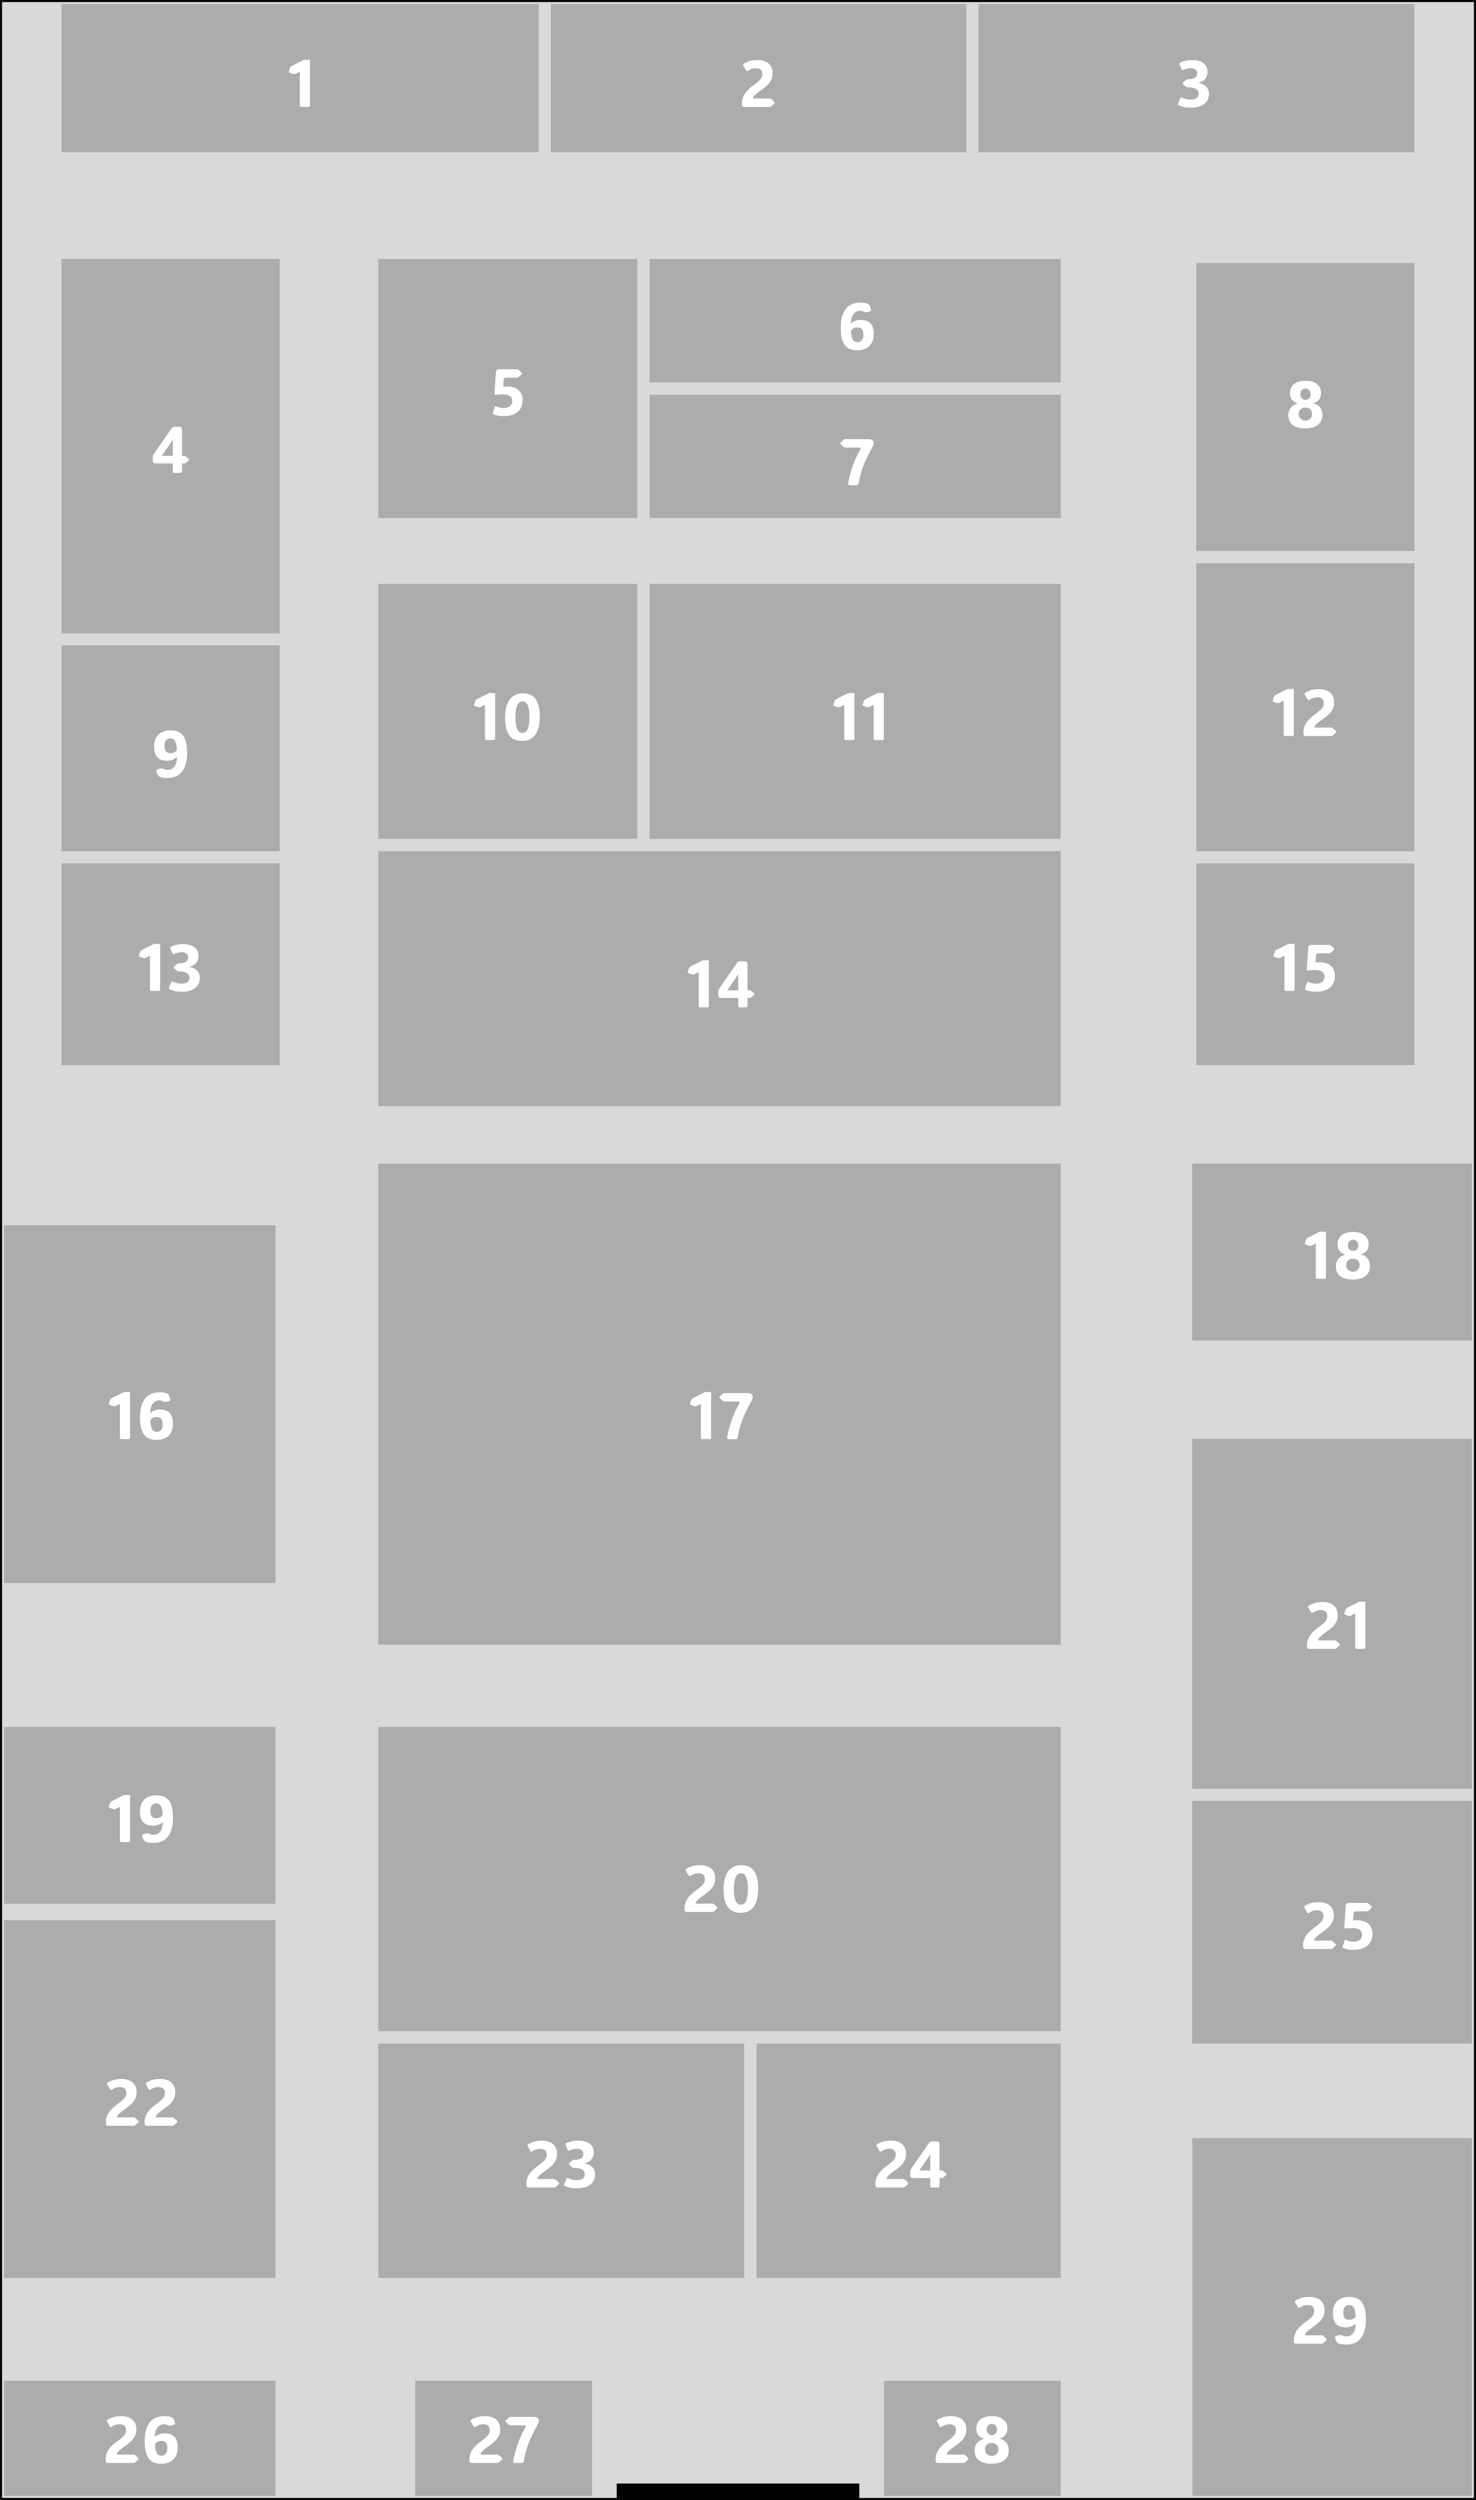 <svg width="359" height="608" viewBox="0 0 359 608" fill="none" xmlns="http://www.w3.org/2000/svg">
<rect width="359" height="608" fill="#1E1E1E"/>
<g id="background">
<rect width="359" height="608" fill="#D9D9D9"/>
<rect width="359" height="608" stroke="black"/>
</g>
<line id="entry" x1="150" y1="606" x2="209" y2="606" stroke="black" stroke-width="4"/>
<g id="1">
<g id="Rectangle 11">
<rect x="15" y="1" width="116" height="36" fill="#ACACAC"/>
<rect x="15" y="1" width="116" height="36" fill="#ACACAC"/>
</g>
<path id="1_2" d="M75.391 25.586C75.391 25.742 75.357 25.852 75.289 25.914C75.227 25.971 75.117 26 74.961 26H73.352C73.195 26 73.083 25.971 73.016 25.914C72.953 25.852 72.922 25.742 72.922 25.586V17.406L71.836 17.953C71.732 18.01 71.638 18.034 71.555 18.023C71.393 17.997 71.216 17.956 71.023 17.898C70.836 17.841 70.628 17.763 70.398 17.664C70.32 17.617 70.273 17.576 70.258 17.539C70.237 17.503 70.237 17.443 70.258 17.359C70.378 16.901 70.521 16.526 70.688 16.234C70.74 16.162 70.815 16.102 70.914 16.055L73.898 14.547H75.391V25.586Z" fill="white"/>
</g>
<g id="4">
<g id="Rectangle 30">
<rect x="15" y="63" width="53" height="91" fill="#ACACAC"/>
<rect x="15" y="63" width="53" height="91" fill="#ACACAC"/>
</g>
<path id="4_2" d="M44.281 114.586C44.281 114.742 44.25 114.852 44.188 114.914C44.13 114.971 44.031 115 43.891 115H42.422C42.281 115 42.18 114.971 42.117 114.914C42.06 114.852 42.031 114.742 42.031 114.586V112.703H37.953C37.641 112.703 37.427 112.651 37.312 112.547C37.203 112.438 37.148 112.219 37.148 111.891V111.352C37.148 111.107 37.175 110.911 37.227 110.766C37.284 110.615 37.393 110.422 37.555 110.188L41.57 104.406C41.742 104.156 41.893 103.992 42.023 103.914C42.159 103.836 42.339 103.797 42.562 103.797H43.523C43.805 103.797 44 103.854 44.109 103.969C44.224 104.078 44.281 104.286 44.281 104.594V110.859H44.766C44.891 110.859 44.984 110.878 45.047 110.914C45.182 110.997 45.323 111.099 45.469 111.219C45.615 111.333 45.768 111.474 45.93 111.641C45.982 111.698 46.008 111.745 46.008 111.781C46.008 111.823 45.982 111.87 45.93 111.922C45.768 112.089 45.615 112.229 45.469 112.344C45.323 112.458 45.182 112.56 45.047 112.648C44.974 112.685 44.88 112.703 44.766 112.703H44.281V114.586ZM39.359 110.859H42.031V106.945L39.359 110.859Z" fill="white"/>
</g>
<g id="5">
<rect id="Rectangle 27" x="92" y="63" width="63" height="63" fill="#ACACAC"/>
<path id="5_2" d="M122.57 101.195C121.852 101.195 121.292 101.143 120.891 101.039C120.49 100.94 120.198 100.849 120.016 100.766C119.875 100.693 119.831 100.576 119.883 100.414L120.305 99.062C120.352 98.906 120.414 98.818 120.492 98.797C120.576 98.776 120.688 98.802 120.828 98.875C120.995 98.958 121.216 99.039 121.492 99.117C121.773 99.19 122.115 99.227 122.516 99.227C123.167 99.227 123.674 99.076 124.039 98.773C124.409 98.466 124.594 98.068 124.594 97.578C124.594 96.469 123.81 95.914 122.242 95.914C121.768 95.914 121.237 95.945 120.648 96.008C120.497 96.018 120.393 96.003 120.336 95.961C120.279 95.914 120.255 95.81 120.266 95.648L120.609 90.578C120.646 90.057 120.922 89.797 121.438 89.797H125.734C125.859 89.797 125.953 89.818 126.016 89.859C126.151 89.953 126.292 90.065 126.438 90.195C126.583 90.326 126.737 90.482 126.898 90.664C126.951 90.732 126.977 90.784 126.977 90.82C126.977 90.867 126.951 90.919 126.898 90.977C126.737 91.159 126.583 91.315 126.438 91.445C126.292 91.576 126.151 91.688 126.016 91.781C125.943 91.823 125.849 91.844 125.734 91.844H123.125C122.906 91.844 122.753 91.891 122.664 91.984C122.576 92.078 122.523 92.227 122.508 92.43L122.391 94.055C122.792 94.023 123.138 94.008 123.43 94.008C124.539 94.008 125.43 94.299 126.102 94.883C126.773 95.466 127.109 96.289 127.109 97.352C127.109 98.544 126.706 99.484 125.898 100.172C125.096 100.854 123.987 101.195 122.57 101.195Z" fill="white"/>
</g>
<g id="7">
<rect id="Rectangle 25" x="158" y="96" width="100" height="30" fill="#ACACAC"/>
<path id="7_2" d="M206.297 117.523C206.562 116.023 206.951 114.573 207.461 113.172C207.971 111.771 208.542 110.539 209.172 109.477C209.297 109.268 209.333 109.112 209.281 109.008C209.229 108.898 209.055 108.844 208.758 108.844H205.617C205.492 108.844 205.398 108.823 205.336 108.781C205.201 108.688 205.06 108.576 204.914 108.445C204.773 108.315 204.62 108.159 204.453 107.977C204.401 107.909 204.375 107.857 204.375 107.82C204.375 107.773 204.401 107.721 204.453 107.664C204.62 107.482 204.773 107.326 204.914 107.195C205.06 107.065 205.201 106.953 205.336 106.859C205.409 106.818 205.503 106.797 205.617 106.797H211.125C211.604 106.797 211.953 106.878 212.172 107.039C212.396 107.195 212.508 107.419 212.508 107.711C212.508 107.93 212.458 108.151 212.359 108.375C212.26 108.594 212.112 108.883 211.914 109.242C211.195 110.534 210.57 111.841 210.039 113.164C209.508 114.482 209.115 115.951 208.859 117.57C208.839 117.701 208.794 117.805 208.727 117.883C208.664 117.961 208.542 118 208.359 118H206.648C206.357 118 206.24 117.841 206.297 117.523Z" fill="white"/>
</g>
<g id="29">
<rect id="Rectangle 2" x="290" y="520" width="68" height="87" fill="#ACACAC"/>
<path id="29_2" d="M314.703 569.336V569.156C314.703 568.583 314.797 568.068 314.984 567.609C315.172 567.146 315.414 566.732 315.711 566.367C316.013 565.997 316.336 565.672 316.68 565.391C317.023 565.104 317.352 564.849 317.664 564.625C318.32 564.156 318.815 563.729 319.148 563.344C319.487 562.953 319.656 562.516 319.656 562.031C319.656 561.062 319.125 560.578 318.062 560.578C317.641 560.578 317.268 560.646 316.945 560.781C316.622 560.917 316.362 561.052 316.164 561.188C316.049 561.266 315.958 561.299 315.891 561.289C315.823 561.279 315.753 561.208 315.68 561.078L315.016 559.914C314.922 559.753 314.951 559.62 315.102 559.516C315.393 559.318 315.815 559.117 316.367 558.914C316.924 558.711 317.648 558.609 318.539 558.609C319.68 558.609 320.57 558.896 321.211 559.469C321.852 560.042 322.172 560.815 322.172 561.789C322.172 562.471 322.036 563.06 321.766 563.555C321.495 564.049 321.143 564.487 320.711 564.867C320.279 565.247 319.815 565.609 319.32 565.953C318.815 566.302 318.37 566.648 317.984 566.992C317.599 567.336 317.406 567.656 317.406 567.953H321.453C321.578 567.953 321.672 567.974 321.734 568.016C321.87 568.109 322.01 568.221 322.156 568.352C322.302 568.482 322.456 568.638 322.617 568.82C322.669 568.888 322.695 568.94 322.695 568.977C322.695 569.023 322.669 569.076 322.617 569.133C322.456 569.315 322.302 569.471 322.156 569.602C322.01 569.732 321.87 569.844 321.734 569.938C321.661 569.979 321.568 570 321.453 570H315.281C315.057 570 314.904 569.943 314.82 569.828C314.742 569.708 314.703 569.544 314.703 569.336ZM328.164 558.609C329.018 558.609 329.747 558.779 330.352 559.117C330.956 559.456 331.417 560.023 331.734 560.82C332.057 561.612 332.219 562.695 332.219 564.07C332.219 565.987 331.831 567.487 331.055 568.57C330.284 569.654 329.073 570.195 327.422 570.195C326.776 570.195 326.302 570.151 326 570.062C325.698 569.974 325.495 569.896 325.391 569.828C325.286 569.76 325.198 569.667 325.125 569.547C325.068 569.443 325.005 569.312 324.938 569.156C324.875 569 324.82 568.839 324.773 568.672C324.742 568.562 324.727 568.458 324.727 568.359C324.727 568.276 324.807 568.195 324.969 568.117C325.104 568.055 325.284 568 325.508 567.953C325.737 567.901 325.911 567.875 326.031 567.875C326.104 567.875 326.164 567.88 326.211 567.891C326.258 567.896 326.315 567.919 326.383 567.961C326.466 568.013 326.591 568.07 326.758 568.133C326.93 568.195 327.151 568.227 327.422 568.227C328.203 568.227 328.784 567.94 329.164 567.367C329.549 566.794 329.742 566.052 329.742 565.141H329.695C329.43 565.391 329.102 565.599 328.711 565.766C328.32 565.927 327.865 566.008 327.344 566.008C326.698 566.008 326.138 565.898 325.664 565.68C325.19 565.456 324.826 565.091 324.57 564.586C324.315 564.076 324.188 563.391 324.188 562.531C324.188 561.672 324.354 560.951 324.688 560.367C325.026 559.784 325.495 559.346 326.094 559.055C326.693 558.758 327.383 558.609 328.164 558.609ZM328.164 560.578C327.716 560.578 327.359 560.732 327.094 561.039C326.833 561.341 326.703 561.786 326.703 562.375C326.703 563.005 326.826 563.464 327.07 563.75C327.32 564.036 327.69 564.18 328.18 564.18C328.492 564.18 328.755 564.13 328.969 564.031C329.182 563.927 329.349 563.815 329.469 563.695C329.594 563.576 329.672 563.484 329.703 563.422C329.703 562.443 329.57 561.724 329.305 561.266C329.044 560.807 328.664 560.578 328.164 560.578Z" fill="white"/>
</g>
<g id="28">
<rect id="Rectangle 14" x="215" y="579" width="43" height="28" fill="#ACACAC"/>
<path id="28_2" d="M227.57 598.336V598.156C227.57 597.583 227.664 597.068 227.852 596.609C228.039 596.146 228.281 595.732 228.578 595.367C228.88 594.997 229.203 594.672 229.547 594.391C229.891 594.104 230.219 593.849 230.531 593.625C231.188 593.156 231.682 592.729 232.016 592.344C232.354 591.953 232.523 591.516 232.523 591.031C232.523 590.062 231.992 589.578 230.93 589.578C230.508 589.578 230.135 589.646 229.812 589.781C229.49 589.917 229.229 590.052 229.031 590.188C228.917 590.266 228.826 590.299 228.758 590.289C228.69 590.279 228.62 590.208 228.547 590.078L227.883 588.914C227.789 588.753 227.818 588.62 227.969 588.516C228.26 588.318 228.682 588.117 229.234 587.914C229.792 587.711 230.516 587.609 231.406 587.609C232.547 587.609 233.438 587.896 234.078 588.469C234.719 589.042 235.039 589.815 235.039 590.789C235.039 591.471 234.904 592.06 234.633 592.555C234.362 593.049 234.01 593.487 233.578 593.867C233.146 594.247 232.682 594.609 232.188 594.953C231.682 595.302 231.237 595.648 230.852 595.992C230.466 596.336 230.273 596.656 230.273 596.953H234.32C234.445 596.953 234.539 596.974 234.602 597.016C234.737 597.109 234.878 597.221 235.023 597.352C235.169 597.482 235.323 597.638 235.484 597.82C235.536 597.888 235.562 597.94 235.562 597.977C235.562 598.023 235.536 598.076 235.484 598.133C235.323 598.315 235.169 598.471 235.023 598.602C234.878 598.732 234.737 598.844 234.602 598.938C234.529 598.979 234.435 599 234.32 599H228.148C227.924 599 227.771 598.943 227.688 598.828C227.609 598.708 227.57 598.544 227.57 598.336ZM241.203 599.18C239.844 599.18 238.812 598.906 238.109 598.359C237.406 597.812 237.055 597.021 237.055 595.984C237.055 595.224 237.26 594.609 237.672 594.141C238.083 593.672 238.609 593.336 239.25 593.133V593.094C238.932 592.979 238.638 592.826 238.367 592.633C238.096 592.435 237.878 592.172 237.711 591.844C237.544 591.516 237.461 591.096 237.461 590.586C237.461 589.727 237.773 589.016 238.398 588.453C239.029 587.891 239.971 587.609 241.227 587.609C242.487 587.609 243.432 587.891 244.062 588.453C244.698 589.01 245.016 589.711 245.016 590.555C245.016 591.232 244.849 591.781 244.516 592.203C244.182 592.62 243.721 592.898 243.133 593.039V593.078C243.794 593.229 244.328 593.547 244.734 594.031C245.146 594.516 245.352 595.159 245.352 595.961C245.352 596.914 245 597.69 244.297 598.289C243.594 598.883 242.562 599.18 241.203 599.18ZM241.242 592.234C241.612 592.234 241.914 592.107 242.148 591.852C242.383 591.591 242.5 591.263 242.5 590.867C242.5 590.461 242.385 590.133 242.156 589.883C241.927 589.628 241.622 589.5 241.242 589.5C240.846 589.5 240.536 589.63 240.312 589.891C240.089 590.146 239.977 590.471 239.977 590.867C239.977 591.263 240.096 591.591 240.336 591.852C240.576 592.107 240.878 592.234 241.242 592.234ZM241.211 597.289C241.69 597.289 242.081 597.133 242.383 596.82C242.685 596.508 242.836 596.133 242.836 595.695C242.836 595.242 242.688 594.867 242.391 594.57C242.099 594.268 241.706 594.117 241.211 594.117C240.737 594.117 240.344 594.26 240.031 594.547C239.724 594.828 239.57 595.211 239.57 595.695C239.57 596.143 239.719 596.521 240.016 596.828C240.318 597.135 240.716 597.289 241.211 597.289Z" fill="white"/>
</g>
<g id="27">
<rect id="Rectangle 16" x="101" y="579" width="43" height="28" fill="#ACACAC"/>
<path id="27_2" d="M114.18 598.336V598.156C114.18 597.583 114.273 597.068 114.461 596.609C114.648 596.146 114.891 595.732 115.188 595.367C115.49 594.997 115.812 594.672 116.156 594.391C116.5 594.104 116.828 593.849 117.141 593.625C117.797 593.156 118.292 592.729 118.625 592.344C118.964 591.953 119.133 591.516 119.133 591.031C119.133 590.062 118.602 589.578 117.539 589.578C117.117 589.578 116.745 589.646 116.422 589.781C116.099 589.917 115.839 590.052 115.641 590.188C115.526 590.266 115.435 590.299 115.367 590.289C115.299 590.279 115.229 590.208 115.156 590.078L114.492 588.914C114.398 588.753 114.427 588.62 114.578 588.516C114.87 588.318 115.292 588.117 115.844 587.914C116.401 587.711 117.125 587.609 118.016 587.609C119.156 587.609 120.047 587.896 120.688 588.469C121.328 589.042 121.648 589.815 121.648 590.789C121.648 591.471 121.513 592.06 121.242 592.555C120.971 593.049 120.62 593.487 120.188 593.867C119.755 594.247 119.292 594.609 118.797 594.953C118.292 595.302 117.846 595.648 117.461 595.992C117.076 596.336 116.883 596.656 116.883 596.953H120.93C121.055 596.953 121.148 596.974 121.211 597.016C121.346 597.109 121.487 597.221 121.633 597.352C121.779 597.482 121.932 597.638 122.094 597.82C122.146 597.888 122.172 597.94 122.172 597.977C122.172 598.023 122.146 598.076 122.094 598.133C121.932 598.315 121.779 598.471 121.633 598.602C121.487 598.732 121.346 598.844 121.211 598.938C121.138 598.979 121.044 599 120.93 599H114.758C114.534 599 114.38 598.943 114.297 598.828C114.219 598.708 114.18 598.544 114.18 598.336ZM124.844 598.523C125.109 597.023 125.497 595.573 126.008 594.172C126.518 592.771 127.089 591.539 127.719 590.477C127.844 590.268 127.88 590.112 127.828 590.008C127.776 589.898 127.602 589.844 127.305 589.844H124.164C124.039 589.844 123.945 589.823 123.883 589.781C123.747 589.688 123.607 589.576 123.461 589.445C123.32 589.315 123.167 589.159 123 588.977C122.948 588.909 122.922 588.857 122.922 588.82C122.922 588.773 122.948 588.721 123 588.664C123.167 588.482 123.32 588.326 123.461 588.195C123.607 588.065 123.747 587.953 123.883 587.859C123.956 587.818 124.049 587.797 124.164 587.797H129.672C130.151 587.797 130.5 587.878 130.719 588.039C130.943 588.195 131.055 588.419 131.055 588.711C131.055 588.93 131.005 589.151 130.906 589.375C130.807 589.594 130.659 589.883 130.461 590.242C129.742 591.534 129.117 592.841 128.586 594.164C128.055 595.482 127.661 596.951 127.406 598.57C127.385 598.701 127.341 598.805 127.273 598.883C127.211 598.961 127.089 599 126.906 599H125.195C124.904 599 124.786 598.841 124.844 598.523Z" fill="white"/>
</g>
<g id="26">
<rect id="Rectangle 17" x="1" y="579" width="66" height="28" fill="#ACACAC"/>
<path id="26_2" d="M25.703 598.336V598.156C25.703 597.583 25.797 597.068 25.984 596.609C26.172 596.146 26.414 595.732 26.711 595.367C27.013 594.997 27.336 594.672 27.68 594.391C28.023 594.104 28.352 593.849 28.664 593.625C29.32 593.156 29.815 592.729 30.148 592.344C30.487 591.953 30.656 591.516 30.656 591.031C30.656 590.062 30.125 589.578 29.062 589.578C28.641 589.578 28.268 589.646 27.945 589.781C27.622 589.917 27.362 590.052 27.164 590.188C27.049 590.266 26.958 590.299 26.891 590.289C26.823 590.279 26.753 590.208 26.68 590.078L26.016 588.914C25.922 588.753 25.951 588.62 26.102 588.516C26.393 588.318 26.815 588.117 27.367 587.914C27.924 587.711 28.648 587.609 29.539 587.609C30.68 587.609 31.57 587.896 32.211 588.469C32.852 589.042 33.172 589.815 33.172 590.789C33.172 591.471 33.036 592.06 32.766 592.555C32.495 593.049 32.143 593.487 31.711 593.867C31.279 594.247 30.815 594.609 30.32 594.953C29.815 595.302 29.37 595.648 28.984 595.992C28.599 596.336 28.406 596.656 28.406 596.953H32.453C32.578 596.953 32.672 596.974 32.734 597.016C32.87 597.109 33.01 597.221 33.156 597.352C33.302 597.482 33.456 597.638 33.617 597.82C33.669 597.888 33.695 597.94 33.695 597.977C33.695 598.023 33.669 598.076 33.617 598.133C33.456 598.315 33.302 598.471 33.156 598.602C33.01 598.732 32.87 598.844 32.734 598.938C32.661 598.979 32.568 599 32.453 599H26.281C26.057 599 25.904 598.943 25.82 598.828C25.742 598.708 25.703 598.544 25.703 598.336ZM39.242 599.195C38.388 599.195 37.659 599.026 37.055 598.688C36.45 598.349 35.987 597.779 35.664 596.977C35.346 596.174 35.188 595.081 35.188 593.695C35.188 591.794 35.573 590.305 36.344 589.227C37.12 588.148 38.333 587.609 39.984 587.609C40.583 587.609 41.029 587.654 41.32 587.742C41.612 587.831 41.81 587.909 41.914 587.977C42.018 588.044 42.107 588.138 42.18 588.258C42.237 588.357 42.297 588.487 42.359 588.648C42.427 588.805 42.484 588.966 42.531 589.133C42.562 589.242 42.578 589.339 42.578 589.422C42.578 589.521 42.497 589.609 42.336 589.688C42.206 589.75 42.016 589.807 41.766 589.859C41.521 589.906 41.339 589.93 41.219 589.93C41.151 589.93 41.091 589.927 41.039 589.922C40.992 589.911 40.935 589.885 40.867 589.844C40.784 589.792 40.667 589.734 40.516 589.672C40.365 589.609 40.156 589.578 39.891 589.578C39.198 589.578 38.654 589.865 38.258 590.438C37.862 591.005 37.664 591.747 37.664 592.664H37.711C37.977 592.414 38.305 592.208 38.695 592.047C39.086 591.88 39.542 591.797 40.062 591.797C41.036 591.797 41.805 592.065 42.367 592.602C42.935 593.133 43.219 594.023 43.219 595.273C43.219 596.133 43.05 596.854 42.711 597.438C42.378 598.016 41.911 598.453 41.312 598.75C40.719 599.047 40.029 599.195 39.242 599.195ZM39.242 597.227C39.69 597.227 40.044 597.076 40.305 596.773C40.57 596.466 40.703 596.018 40.703 595.43C40.703 594.799 40.581 594.341 40.336 594.055C40.091 593.768 39.721 593.625 39.227 593.625C38.914 593.625 38.651 593.677 38.438 593.781C38.224 593.88 38.057 593.99 37.938 594.109C37.818 594.229 37.74 594.32 37.703 594.383C37.703 595.357 37.833 596.076 38.094 596.539C38.359 596.997 38.742 597.227 39.242 597.227Z" fill="white"/>
</g>
<g id="25">
<g id="Rectangle 3">
<rect x="290" y="438" width="68" height="59" fill="#ACACAC"/>
<rect x="290" y="438" width="68" height="59" fill="#ACACAC"/>
</g>
<path id="25_2" d="M316.945 473.336V473.156C316.945 472.583 317.039 472.068 317.227 471.609C317.414 471.146 317.656 470.732 317.953 470.367C318.255 469.997 318.578 469.672 318.922 469.391C319.266 469.104 319.594 468.849 319.906 468.625C320.562 468.156 321.057 467.729 321.391 467.344C321.729 466.953 321.898 466.516 321.898 466.031C321.898 465.062 321.367 464.578 320.305 464.578C319.883 464.578 319.51 464.646 319.188 464.781C318.865 464.917 318.604 465.052 318.406 465.188C318.292 465.266 318.201 465.299 318.133 465.289C318.065 465.279 317.995 465.208 317.922 465.078L317.258 463.914C317.164 463.753 317.193 463.62 317.344 463.516C317.635 463.318 318.057 463.117 318.609 462.914C319.167 462.711 319.891 462.609 320.781 462.609C321.922 462.609 322.812 462.896 323.453 463.469C324.094 464.042 324.414 464.815 324.414 465.789C324.414 466.471 324.279 467.06 324.008 467.555C323.737 468.049 323.385 468.487 322.953 468.867C322.521 469.247 322.057 469.609 321.562 469.953C321.057 470.302 320.612 470.648 320.227 470.992C319.841 471.336 319.648 471.656 319.648 471.953H323.695C323.82 471.953 323.914 471.974 323.977 472.016C324.112 472.109 324.253 472.221 324.398 472.352C324.544 472.482 324.698 472.638 324.859 472.82C324.911 472.888 324.938 472.94 324.938 472.977C324.938 473.023 324.911 473.076 324.859 473.133C324.698 473.315 324.544 473.471 324.398 473.602C324.253 473.732 324.112 473.844 323.977 473.938C323.904 473.979 323.81 474 323.695 474H317.523C317.299 474 317.146 473.943 317.062 473.828C316.984 473.708 316.945 473.544 316.945 473.336ZM329.273 474.195C328.555 474.195 327.995 474.143 327.594 474.039C327.193 473.94 326.901 473.849 326.719 473.766C326.578 473.693 326.534 473.576 326.586 473.414L327.008 472.062C327.055 471.906 327.117 471.818 327.195 471.797C327.279 471.776 327.391 471.802 327.531 471.875C327.698 471.958 327.919 472.039 328.195 472.117C328.477 472.19 328.818 472.227 329.219 472.227C329.87 472.227 330.378 472.076 330.742 471.773C331.112 471.466 331.297 471.068 331.297 470.578C331.297 469.469 330.513 468.914 328.945 468.914C328.471 468.914 327.94 468.945 327.352 469.008C327.201 469.018 327.096 469.003 327.039 468.961C326.982 468.914 326.958 468.81 326.969 468.648L327.312 463.578C327.349 463.057 327.625 462.797 328.141 462.797H332.438C332.562 462.797 332.656 462.818 332.719 462.859C332.854 462.953 332.995 463.065 333.141 463.195C333.286 463.326 333.44 463.482 333.602 463.664C333.654 463.732 333.68 463.784 333.68 463.82C333.68 463.867 333.654 463.919 333.602 463.977C333.44 464.159 333.286 464.315 333.141 464.445C332.995 464.576 332.854 464.688 332.719 464.781C332.646 464.823 332.552 464.844 332.438 464.844H329.828C329.609 464.844 329.456 464.891 329.367 464.984C329.279 465.078 329.227 465.227 329.211 465.43L329.094 467.055C329.495 467.023 329.841 467.008 330.133 467.008C331.242 467.008 332.133 467.299 332.805 467.883C333.477 468.466 333.812 469.289 333.812 470.352C333.812 471.544 333.409 472.484 332.602 473.172C331.799 473.854 330.69 474.195 329.273 474.195Z" fill="white"/>
</g>
<g id="24">
<rect id="Rectangle 12" x="184" y="497" width="74" height="57" fill="#ACACAC"/>
<path id="24_2" d="M212.914 531.336V531.156C212.914 530.583 213.008 530.068 213.195 529.609C213.383 529.146 213.625 528.732 213.922 528.367C214.224 527.997 214.547 527.672 214.891 527.391C215.234 527.104 215.562 526.849 215.875 526.625C216.531 526.156 217.026 525.729 217.359 525.344C217.698 524.953 217.867 524.516 217.867 524.031C217.867 523.062 217.336 522.578 216.273 522.578C215.852 522.578 215.479 522.646 215.156 522.781C214.833 522.917 214.573 523.052 214.375 523.188C214.26 523.266 214.169 523.299 214.102 523.289C214.034 523.279 213.964 523.208 213.891 523.078L213.227 521.914C213.133 521.753 213.161 521.62 213.312 521.516C213.604 521.318 214.026 521.117 214.578 520.914C215.135 520.711 215.859 520.609 216.75 520.609C217.891 520.609 218.781 520.896 219.422 521.469C220.062 522.042 220.383 522.815 220.383 523.789C220.383 524.471 220.247 525.06 219.977 525.555C219.706 526.049 219.354 526.487 218.922 526.867C218.49 527.247 218.026 527.609 217.531 527.953C217.026 528.302 216.581 528.648 216.195 528.992C215.81 529.336 215.617 529.656 215.617 529.953H219.664C219.789 529.953 219.883 529.974 219.945 530.016C220.081 530.109 220.221 530.221 220.367 530.352C220.513 530.482 220.667 530.638 220.828 530.82C220.88 530.888 220.906 530.94 220.906 530.977C220.906 531.023 220.88 531.076 220.828 531.133C220.667 531.315 220.513 531.471 220.367 531.602C220.221 531.732 220.081 531.844 219.945 531.938C219.872 531.979 219.779 532 219.664 532H213.492C213.268 532 213.115 531.943 213.031 531.828C212.953 531.708 212.914 531.544 212.914 531.336ZM228.516 531.586C228.516 531.742 228.484 531.852 228.422 531.914C228.365 531.971 228.266 532 228.125 532H226.656C226.516 532 226.414 531.971 226.352 531.914C226.294 531.852 226.266 531.742 226.266 531.586V529.703H222.188C221.875 529.703 221.661 529.651 221.547 529.547C221.438 529.438 221.383 529.219 221.383 528.891V528.352C221.383 528.107 221.409 527.911 221.461 527.766C221.518 527.615 221.628 527.422 221.789 527.188L225.805 521.406C225.977 521.156 226.128 520.992 226.258 520.914C226.393 520.836 226.573 520.797 226.797 520.797H227.758C228.039 520.797 228.234 520.854 228.344 520.969C228.458 521.078 228.516 521.286 228.516 521.594V527.859H229C229.125 527.859 229.219 527.878 229.281 527.914C229.417 527.997 229.557 528.099 229.703 528.219C229.849 528.333 230.003 528.474 230.164 528.641C230.216 528.698 230.242 528.745 230.242 528.781C230.242 528.823 230.216 528.87 230.164 528.922C230.003 529.089 229.849 529.229 229.703 529.344C229.557 529.458 229.417 529.56 229.281 529.648C229.208 529.685 229.115 529.703 229 529.703H228.516V531.586ZM223.594 527.859H226.266V523.945L223.594 527.859Z" fill="white"/>
</g>
<g id="23">
<rect id="Rectangle 13" x="92" y="497" width="89" height="57" fill="#ACACAC"/>
<path id="23_2" d="M128.016 531.336V531.156C128.016 530.583 128.109 530.068 128.297 529.609C128.484 529.146 128.727 528.732 129.023 528.367C129.326 527.997 129.648 527.672 129.992 527.391C130.336 527.104 130.664 526.849 130.977 526.625C131.633 526.156 132.128 525.729 132.461 525.344C132.799 524.953 132.969 524.516 132.969 524.031C132.969 523.062 132.438 522.578 131.375 522.578C130.953 522.578 130.581 522.646 130.258 522.781C129.935 522.917 129.674 523.052 129.477 523.188C129.362 523.266 129.271 523.299 129.203 523.289C129.135 523.279 129.065 523.208 128.992 523.078L128.328 521.914C128.234 521.753 128.263 521.62 128.414 521.516C128.706 521.318 129.128 521.117 129.68 520.914C130.237 520.711 130.961 520.609 131.852 520.609C132.992 520.609 133.883 520.896 134.523 521.469C135.164 522.042 135.484 522.815 135.484 523.789C135.484 524.471 135.349 525.06 135.078 525.555C134.807 526.049 134.456 526.487 134.023 526.867C133.591 527.247 133.128 527.609 132.633 527.953C132.128 528.302 131.682 528.648 131.297 528.992C130.911 529.336 130.719 529.656 130.719 529.953H134.766C134.891 529.953 134.984 529.974 135.047 530.016C135.182 530.109 135.323 530.221 135.469 530.352C135.615 530.482 135.768 530.638 135.93 530.82C135.982 530.888 136.008 530.94 136.008 530.977C136.008 531.023 135.982 531.076 135.93 531.133C135.768 531.315 135.615 531.471 135.469 531.602C135.323 531.732 135.182 531.844 135.047 531.938C134.974 531.979 134.88 532 134.766 532H128.594C128.37 532 128.216 531.943 128.133 531.828C128.055 531.708 128.016 531.544 128.016 531.336ZM140.422 532.195C139.573 532.195 138.904 532.125 138.414 531.984C137.924 531.839 137.565 531.703 137.336 531.578C137.18 531.5 137.141 531.372 137.219 531.195L137.758 529.922C137.815 529.786 137.878 529.711 137.945 529.695C138.013 529.68 138.107 529.701 138.227 529.758C138.435 529.857 138.714 529.961 139.062 530.07C139.417 530.174 139.831 530.227 140.305 530.227C140.893 530.227 141.359 530.104 141.703 529.859C142.052 529.615 142.227 529.25 142.227 528.766C142.227 528.266 142.008 527.888 141.57 527.633C141.138 527.372 140.542 527.242 139.781 527.242H139.602C139.477 527.242 139.383 527.221 139.32 527.18C139.185 527.091 139.044 526.987 138.898 526.867C138.758 526.742 138.604 526.591 138.438 526.414C138.385 526.346 138.359 526.294 138.359 526.258C138.359 526.211 138.385 526.159 138.438 526.102C138.604 525.924 138.758 525.776 138.898 525.656C139.044 525.531 139.185 525.424 139.32 525.336C139.393 525.294 139.487 525.273 139.602 525.273H139.703C141.161 525.273 141.891 524.802 141.891 523.859C141.891 523.005 141.362 522.578 140.305 522.578C139.94 522.578 139.604 522.625 139.297 522.719C138.99 522.812 138.742 522.906 138.555 523C138.435 523.057 138.341 523.078 138.273 523.062C138.211 523.042 138.151 522.969 138.094 522.844L137.57 521.648C137.497 521.477 137.536 521.346 137.688 521.258C137.917 521.138 138.284 521 138.789 520.844C139.294 520.688 139.956 520.609 140.773 520.609C141.456 520.609 142.07 520.714 142.617 520.922C143.164 521.13 143.599 521.44 143.922 521.852C144.245 522.263 144.406 522.776 144.406 523.391C144.406 524.854 143.664 525.771 142.18 526.141V526.18C142.94 526.279 143.557 526.557 144.031 527.016C144.505 527.474 144.742 528.068 144.742 528.797C144.742 529.547 144.555 530.174 144.18 530.68C143.81 531.185 143.299 531.565 142.648 531.82C141.997 532.07 141.255 532.195 140.422 532.195Z" fill="white"/>
</g>
<g id="22">
<rect id="Rectangle 18" x="1" y="467" width="66" height="87" fill="#ACACAC"/>
<path id="22_2" d="M25.758 516.336V516.156C25.758 515.583 25.852 515.068 26.039 514.609C26.227 514.146 26.469 513.732 26.766 513.367C27.068 512.997 27.391 512.672 27.734 512.391C28.078 512.104 28.406 511.849 28.719 511.625C29.375 511.156 29.87 510.729 30.203 510.344C30.542 509.953 30.711 509.516 30.711 509.031C30.711 508.062 30.18 507.578 29.117 507.578C28.695 507.578 28.323 507.646 28 507.781C27.677 507.917 27.417 508.052 27.219 508.188C27.104 508.266 27.013 508.299 26.945 508.289C26.878 508.279 26.807 508.208 26.734 508.078L26.07 506.914C25.977 506.753 26.005 506.62 26.156 506.516C26.448 506.318 26.87 506.117 27.422 505.914C27.979 505.711 28.703 505.609 29.594 505.609C30.734 505.609 31.625 505.896 32.266 506.469C32.906 507.042 33.227 507.815 33.227 508.789C33.227 509.471 33.091 510.06 32.82 510.555C32.55 511.049 32.198 511.487 31.766 511.867C31.333 512.247 30.87 512.609 30.375 512.953C29.87 513.302 29.424 513.648 29.039 513.992C28.654 514.336 28.461 514.656 28.461 514.953H32.508C32.633 514.953 32.727 514.974 32.789 515.016C32.925 515.109 33.065 515.221 33.211 515.352C33.357 515.482 33.51 515.638 33.672 515.82C33.724 515.888 33.75 515.94 33.75 515.977C33.75 516.023 33.724 516.076 33.672 516.133C33.51 516.315 33.357 516.471 33.211 516.602C33.065 516.732 32.925 516.844 32.789 516.938C32.716 516.979 32.622 517 32.508 517H26.336C26.112 517 25.958 516.943 25.875 516.828C25.797 516.708 25.758 516.544 25.758 516.336ZM35.164 516.336V516.156C35.164 515.583 35.258 515.068 35.445 514.609C35.633 514.146 35.875 513.732 36.172 513.367C36.474 512.997 36.797 512.672 37.141 512.391C37.484 512.104 37.812 511.849 38.125 511.625C38.781 511.156 39.276 510.729 39.609 510.344C39.948 509.953 40.117 509.516 40.117 509.031C40.117 508.062 39.586 507.578 38.523 507.578C38.102 507.578 37.729 507.646 37.406 507.781C37.083 507.917 36.823 508.052 36.625 508.188C36.51 508.266 36.419 508.299 36.352 508.289C36.284 508.279 36.214 508.208 36.141 508.078L35.477 506.914C35.383 506.753 35.411 506.62 35.562 506.516C35.854 506.318 36.276 506.117 36.828 505.914C37.385 505.711 38.109 505.609 39 505.609C40.141 505.609 41.031 505.896 41.672 506.469C42.312 507.042 42.633 507.815 42.633 508.789C42.633 509.471 42.497 510.06 42.227 510.555C41.956 511.049 41.604 511.487 41.172 511.867C40.74 512.247 40.276 512.609 39.781 512.953C39.276 513.302 38.831 513.648 38.445 513.992C38.06 514.336 37.867 514.656 37.867 514.953H41.914C42.039 514.953 42.133 514.974 42.195 515.016C42.331 515.109 42.471 515.221 42.617 515.352C42.763 515.482 42.917 515.638 43.078 515.82C43.13 515.888 43.156 515.94 43.156 515.977C43.156 516.023 43.13 516.076 43.078 516.133C42.917 516.315 42.763 516.471 42.617 516.602C42.471 516.732 42.331 516.844 42.195 516.938C42.122 516.979 42.029 517 41.914 517H35.742C35.518 517 35.365 516.943 35.281 516.828C35.203 516.708 35.164 516.544 35.164 516.336Z" fill="white"/>
</g>
<g id="21">
<g id="Rectangle 4">
<rect x="290" y="350" width="68" height="85" fill="#ACACAC"/>
<rect x="290" y="350" width="68" height="85" fill="#ACACAC"/>
</g>
<path id="21_2" d="M317.891 400.336V400.156C317.891 399.583 317.984 399.068 318.172 398.609C318.359 398.146 318.602 397.732 318.898 397.367C319.201 396.997 319.523 396.672 319.867 396.391C320.211 396.104 320.539 395.849 320.852 395.625C321.508 395.156 322.003 394.729 322.336 394.344C322.674 393.953 322.844 393.516 322.844 393.031C322.844 392.062 322.312 391.578 321.25 391.578C320.828 391.578 320.456 391.646 320.133 391.781C319.81 391.917 319.549 392.052 319.352 392.188C319.237 392.266 319.146 392.299 319.078 392.289C319.01 392.279 318.94 392.208 318.867 392.078L318.203 390.914C318.109 390.753 318.138 390.62 318.289 390.516C318.581 390.318 319.003 390.117 319.555 389.914C320.112 389.711 320.836 389.609 321.727 389.609C322.867 389.609 323.758 389.896 324.398 390.469C325.039 391.042 325.359 391.815 325.359 392.789C325.359 393.471 325.224 394.06 324.953 394.555C324.682 395.049 324.331 395.487 323.898 395.867C323.466 396.247 323.003 396.609 322.508 396.953C322.003 397.302 321.557 397.648 321.172 397.992C320.786 398.336 320.594 398.656 320.594 398.953H324.641C324.766 398.953 324.859 398.974 324.922 399.016C325.057 399.109 325.198 399.221 325.344 399.352C325.49 399.482 325.643 399.638 325.805 399.82C325.857 399.888 325.883 399.94 325.883 399.977C325.883 400.023 325.857 400.076 325.805 400.133C325.643 400.315 325.49 400.471 325.344 400.602C325.198 400.732 325.057 400.844 324.922 400.938C324.849 400.979 324.755 401 324.641 401H318.469C318.245 401 318.091 400.943 318.008 400.828C317.93 400.708 317.891 400.544 317.891 400.336ZM332.094 400.586C332.094 400.742 332.06 400.852 331.992 400.914C331.93 400.971 331.82 401 331.664 401H330.055C329.898 401 329.786 400.971 329.719 400.914C329.656 400.852 329.625 400.742 329.625 400.586V392.406L328.539 392.953C328.435 393.01 328.341 393.034 328.258 393.023C328.096 392.997 327.919 392.956 327.727 392.898C327.539 392.841 327.331 392.763 327.102 392.664C327.023 392.617 326.977 392.576 326.961 392.539C326.94 392.503 326.94 392.443 326.961 392.359C327.081 391.901 327.224 391.526 327.391 391.234C327.443 391.161 327.518 391.102 327.617 391.055L330.602 389.547H332.094V400.586Z" fill="white"/>
</g>
<g id="20">
<rect id="Rectangle 15" x="92" y="420" width="166" height="74" fill="#ACACAC"/>
<path id="20_2" d="M166.5 464.336V464.156C166.5 463.583 166.594 463.068 166.781 462.609C166.969 462.146 167.211 461.732 167.508 461.367C167.81 460.997 168.133 460.672 168.477 460.391C168.82 460.104 169.148 459.849 169.461 459.625C170.117 459.156 170.612 458.729 170.945 458.344C171.284 457.953 171.453 457.516 171.453 457.031C171.453 456.062 170.922 455.578 169.859 455.578C169.438 455.578 169.065 455.646 168.742 455.781C168.419 455.917 168.159 456.052 167.961 456.188C167.846 456.266 167.755 456.299 167.688 456.289C167.62 456.279 167.549 456.208 167.477 456.078L166.812 454.914C166.719 454.753 166.747 454.62 166.898 454.516C167.19 454.318 167.612 454.117 168.164 453.914C168.721 453.711 169.445 453.609 170.336 453.609C171.477 453.609 172.367 453.896 173.008 454.469C173.648 455.042 173.969 455.815 173.969 456.789C173.969 457.471 173.833 458.06 173.562 458.555C173.292 459.049 172.94 459.487 172.508 459.867C172.076 460.247 171.612 460.609 171.117 460.953C170.612 461.302 170.167 461.648 169.781 461.992C169.396 462.336 169.203 462.656 169.203 462.953H173.25C173.375 462.953 173.469 462.974 173.531 463.016C173.667 463.109 173.807 463.221 173.953 463.352C174.099 463.482 174.253 463.638 174.414 463.82C174.466 463.888 174.492 463.94 174.492 463.977C174.492 464.023 174.466 464.076 174.414 464.133C174.253 464.315 174.099 464.471 173.953 464.602C173.807 464.732 173.667 464.844 173.531 464.938C173.458 464.979 173.365 465 173.25 465H167.078C166.854 465 166.701 464.943 166.617 464.828C166.539 464.708 166.5 464.544 166.5 464.336ZM180.141 465.195C178.729 465.195 177.682 464.727 177 463.789C176.323 462.852 175.984 461.448 175.984 459.578C175.984 457.635 176.352 456.156 177.086 455.141C177.82 454.12 178.911 453.609 180.359 453.609C181.74 453.609 182.76 454.086 183.422 455.039C184.089 455.992 184.422 457.419 184.422 459.32C184.422 460.43 184.281 461.43 184 462.32C183.719 463.206 183.263 463.906 182.633 464.422C182.008 464.938 181.177 465.195 180.141 465.195ZM180.219 463.227C180.807 463.227 181.234 462.904 181.5 462.258C181.771 461.612 181.906 460.659 181.906 459.398C181.906 458.138 181.773 457.188 181.508 456.547C181.247 455.901 180.828 455.578 180.25 455.578C179.635 455.578 179.19 455.911 178.914 456.578C178.638 457.24 178.5 458.219 178.5 459.516C178.5 460.74 178.635 461.664 178.906 462.289C179.182 462.914 179.62 463.227 180.219 463.227Z" fill="white"/>
</g>
<g id="19">
<rect id="Rectangle 19" x="1" y="420" width="66" height="43" fill="#ACACAC"/>
<path id="19_2" d="M31.633 447.586C31.633 447.742 31.599 447.852 31.531 447.914C31.469 447.971 31.359 448 31.203 448H29.594C29.438 448 29.326 447.971 29.258 447.914C29.195 447.852 29.164 447.742 29.164 447.586V439.406L28.078 439.953C27.974 440.01 27.88 440.034 27.797 440.023C27.635 439.997 27.458 439.956 27.266 439.898C27.078 439.841 26.87 439.763 26.641 439.664C26.562 439.617 26.516 439.576 26.5 439.539C26.479 439.503 26.479 439.443 26.5 439.359C26.62 438.901 26.763 438.526 26.93 438.234C26.982 438.161 27.057 438.102 27.156 438.055L30.141 436.547H31.633V447.586ZM38.031 436.609C38.885 436.609 39.615 436.779 40.219 437.117C40.823 437.456 41.284 438.023 41.602 438.82C41.925 439.612 42.086 440.695 42.086 442.07C42.086 443.987 41.698 445.487 40.922 446.57C40.151 447.654 38.94 448.195 37.289 448.195C36.643 448.195 36.169 448.151 35.867 448.062C35.565 447.974 35.362 447.896 35.258 447.828C35.154 447.76 35.065 447.667 34.992 447.547C34.935 447.443 34.872 447.312 34.805 447.156C34.742 447 34.688 446.839 34.641 446.672C34.609 446.562 34.594 446.458 34.594 446.359C34.594 446.276 34.675 446.195 34.836 446.117C34.971 446.055 35.151 446 35.375 445.953C35.604 445.901 35.779 445.875 35.898 445.875C35.971 445.875 36.031 445.88 36.078 445.891C36.125 445.896 36.182 445.919 36.25 445.961C36.333 446.013 36.458 446.07 36.625 446.133C36.797 446.195 37.018 446.227 37.289 446.227C38.07 446.227 38.651 445.94 39.031 445.367C39.417 444.794 39.609 444.052 39.609 443.141H39.562C39.297 443.391 38.969 443.599 38.578 443.766C38.188 443.927 37.732 444.008 37.211 444.008C36.565 444.008 36.005 443.898 35.531 443.68C35.057 443.456 34.693 443.091 34.438 442.586C34.182 442.076 34.055 441.391 34.055 440.531C34.055 439.672 34.221 438.951 34.555 438.367C34.893 437.784 35.362 437.346 35.961 437.055C36.56 436.758 37.25 436.609 38.031 436.609ZM38.031 438.578C37.583 438.578 37.227 438.732 36.961 439.039C36.7 439.341 36.57 439.786 36.57 440.375C36.57 441.005 36.693 441.464 36.938 441.75C37.188 442.036 37.557 442.18 38.047 442.18C38.359 442.18 38.622 442.13 38.836 442.031C39.05 441.927 39.216 441.815 39.336 441.695C39.461 441.576 39.539 441.484 39.57 441.422C39.57 440.443 39.438 439.724 39.172 439.266C38.911 438.807 38.531 438.578 38.031 438.578Z" fill="white"/>
</g>
<g id="18">
<g id="Rectangle 5">
<rect x="290" y="283" width="68" height="43" fill="#ACACAC"/>
<rect x="290" y="283" width="68" height="43" fill="#ACACAC"/>
</g>
<path id="18_2" d="M322.5 310.586C322.5 310.742 322.466 310.852 322.398 310.914C322.336 310.971 322.227 311 322.07 311H320.461C320.305 311 320.193 310.971 320.125 310.914C320.062 310.852 320.031 310.742 320.031 310.586V302.406L318.945 302.953C318.841 303.01 318.747 303.034 318.664 303.023C318.503 302.997 318.326 302.956 318.133 302.898C317.945 302.841 317.737 302.763 317.508 302.664C317.43 302.617 317.383 302.576 317.367 302.539C317.346 302.503 317.346 302.443 317.367 302.359C317.487 301.901 317.63 301.526 317.797 301.234C317.849 301.161 317.924 301.102 318.023 301.055L321.008 299.547H322.5V310.586ZM329.07 311.18C327.711 311.18 326.68 310.906 325.977 310.359C325.273 309.812 324.922 309.021 324.922 307.984C324.922 307.224 325.128 306.609 325.539 306.141C325.951 305.672 326.477 305.336 327.117 305.133V305.094C326.799 304.979 326.505 304.826 326.234 304.633C325.964 304.435 325.745 304.172 325.578 303.844C325.411 303.516 325.328 303.096 325.328 302.586C325.328 301.727 325.641 301.016 326.266 300.453C326.896 299.891 327.839 299.609 329.094 299.609C330.354 299.609 331.299 299.891 331.93 300.453C332.565 301.01 332.883 301.711 332.883 302.555C332.883 303.232 332.716 303.781 332.383 304.203C332.049 304.62 331.589 304.898 331 305.039V305.078C331.661 305.229 332.195 305.547 332.602 306.031C333.013 306.516 333.219 307.159 333.219 307.961C333.219 308.914 332.867 309.69 332.164 310.289C331.461 310.883 330.43 311.18 329.07 311.18ZM329.109 304.234C329.479 304.234 329.781 304.107 330.016 303.852C330.25 303.591 330.367 303.263 330.367 302.867C330.367 302.461 330.253 302.133 330.023 301.883C329.794 301.628 329.49 301.5 329.109 301.5C328.714 301.5 328.404 301.63 328.18 301.891C327.956 302.146 327.844 302.471 327.844 302.867C327.844 303.263 327.964 303.591 328.203 303.852C328.443 304.107 328.745 304.234 329.109 304.234ZM329.078 309.289C329.557 309.289 329.948 309.133 330.25 308.82C330.552 308.508 330.703 308.133 330.703 307.695C330.703 307.242 330.555 306.867 330.258 306.57C329.966 306.268 329.573 306.117 329.078 306.117C328.604 306.117 328.211 306.26 327.898 306.547C327.591 306.828 327.438 307.211 327.438 307.695C327.438 308.143 327.586 308.521 327.883 308.828C328.185 309.135 328.583 309.289 329.078 309.289Z" fill="white"/>
</g>
<g id="17">
<rect id="Rectangle 20" x="92" y="283" width="166" height="117" fill="#ACACAC"/>
<path id="17_2" d="M172.953 349.586C172.953 349.742 172.919 349.852 172.852 349.914C172.789 349.971 172.68 350 172.523 350H170.914C170.758 350 170.646 349.971 170.578 349.914C170.516 349.852 170.484 349.742 170.484 349.586V341.406L169.398 341.953C169.294 342.01 169.201 342.034 169.117 342.023C168.956 341.997 168.779 341.956 168.586 341.898C168.398 341.841 168.19 341.763 167.961 341.664C167.883 341.617 167.836 341.576 167.82 341.539C167.799 341.503 167.799 341.443 167.82 341.359C167.94 340.901 168.083 340.526 168.25 340.234C168.302 340.161 168.378 340.102 168.477 340.055L171.461 338.547H172.953V349.586ZM176.867 349.523C177.133 348.023 177.521 346.573 178.031 345.172C178.542 343.771 179.112 342.539 179.742 341.477C179.867 341.268 179.904 341.112 179.852 341.008C179.799 340.898 179.625 340.844 179.328 340.844H176.188C176.062 340.844 175.969 340.823 175.906 340.781C175.771 340.688 175.63 340.576 175.484 340.445C175.344 340.315 175.19 340.159 175.023 339.977C174.971 339.909 174.945 339.857 174.945 339.82C174.945 339.773 174.971 339.721 175.023 339.664C175.19 339.482 175.344 339.326 175.484 339.195C175.63 339.065 175.771 338.953 175.906 338.859C175.979 338.818 176.073 338.797 176.188 338.797H181.695C182.174 338.797 182.523 338.878 182.742 339.039C182.966 339.195 183.078 339.419 183.078 339.711C183.078 339.93 183.029 340.151 182.93 340.375C182.831 340.594 182.682 340.883 182.484 341.242C181.766 342.534 181.141 343.841 180.609 345.164C180.078 346.482 179.685 347.951 179.43 349.57C179.409 349.701 179.365 349.805 179.297 349.883C179.234 349.961 179.112 350 178.93 350H177.219C176.927 350 176.81 349.841 176.867 349.523Z" fill="white"/>
</g>
<g id="16">
<rect id="Rectangle 21" x="1" y="298" width="66" height="87" fill="#ACACAC"/>
<path id="16_2" d="M31.633 349.586C31.633 349.742 31.599 349.852 31.531 349.914C31.469 349.971 31.359 350 31.203 350H29.594C29.438 350 29.326 349.971 29.258 349.914C29.195 349.852 29.164 349.742 29.164 349.586V341.406L28.078 341.953C27.974 342.01 27.88 342.034 27.797 342.023C27.635 341.997 27.458 341.956 27.266 341.898C27.078 341.841 26.87 341.763 26.641 341.664C26.562 341.617 26.516 341.576 26.5 341.539C26.479 341.503 26.479 341.443 26.5 341.359C26.62 340.901 26.763 340.526 26.93 340.234C26.982 340.161 27.057 340.102 27.156 340.055L30.141 338.547H31.633V349.586ZM38.109 350.195C37.255 350.195 36.526 350.026 35.922 349.688C35.318 349.349 34.854 348.779 34.531 347.977C34.214 347.174 34.055 346.081 34.055 344.695C34.055 342.794 34.44 341.305 35.211 340.227C35.987 339.148 37.2 338.609 38.852 338.609C39.45 338.609 39.896 338.654 40.188 338.742C40.479 338.831 40.677 338.909 40.781 338.977C40.885 339.044 40.974 339.138 41.047 339.258C41.104 339.357 41.164 339.487 41.227 339.648C41.294 339.805 41.352 339.966 41.398 340.133C41.43 340.242 41.445 340.339 41.445 340.422C41.445 340.521 41.365 340.609 41.203 340.688C41.073 340.75 40.883 340.807 40.633 340.859C40.388 340.906 40.206 340.93 40.086 340.93C40.018 340.93 39.958 340.927 39.906 340.922C39.859 340.911 39.802 340.885 39.734 340.844C39.651 340.792 39.534 340.734 39.383 340.672C39.232 340.609 39.023 340.578 38.758 340.578C38.065 340.578 37.521 340.865 37.125 341.438C36.729 342.005 36.531 342.747 36.531 343.664H36.578C36.844 343.414 37.172 343.208 37.562 343.047C37.953 342.88 38.409 342.797 38.93 342.797C39.904 342.797 40.672 343.065 41.234 343.602C41.802 344.133 42.086 345.023 42.086 346.273C42.086 347.133 41.917 347.854 41.578 348.438C41.245 349.016 40.779 349.453 40.18 349.75C39.586 350.047 38.896 350.195 38.109 350.195ZM38.109 348.227C38.557 348.227 38.911 348.076 39.172 347.773C39.438 347.466 39.57 347.018 39.57 346.43C39.57 345.799 39.448 345.341 39.203 345.055C38.958 344.768 38.589 344.625 38.094 344.625C37.781 344.625 37.518 344.677 37.305 344.781C37.091 344.88 36.925 344.99 36.805 345.109C36.685 345.229 36.607 345.32 36.57 345.383C36.57 346.357 36.7 347.076 36.961 347.539C37.227 347.997 37.609 348.227 38.109 348.227Z" fill="white"/>
</g>
<g id="15">
<g id="Rectangle 6">
<rect x="291" y="210" width="53" height="49" fill="#ACACAC"/>
<rect x="291" y="210" width="53" height="49" fill="#ACACAC"/>
</g>
<path id="15_2" d="M314.875 240.586C314.875 240.742 314.841 240.852 314.773 240.914C314.711 240.971 314.602 241 314.445 241H312.836C312.68 241 312.568 240.971 312.5 240.914C312.438 240.852 312.406 240.742 312.406 240.586V232.406L311.32 232.953C311.216 233.01 311.122 233.034 311.039 233.023C310.878 232.997 310.701 232.956 310.508 232.898C310.32 232.841 310.112 232.763 309.883 232.664C309.805 232.617 309.758 232.576 309.742 232.539C309.721 232.503 309.721 232.443 309.742 232.359C309.862 231.901 310.005 231.526 310.172 231.234C310.224 231.161 310.299 231.102 310.398 231.055L313.383 229.547H314.875V240.586ZM320.141 241.195C319.422 241.195 318.862 241.143 318.461 241.039C318.06 240.94 317.768 240.849 317.586 240.766C317.445 240.693 317.401 240.576 317.453 240.414L317.875 239.062C317.922 238.906 317.984 238.818 318.062 238.797C318.146 238.776 318.258 238.802 318.398 238.875C318.565 238.958 318.786 239.039 319.062 239.117C319.344 239.19 319.685 239.227 320.086 239.227C320.737 239.227 321.245 239.076 321.609 238.773C321.979 238.466 322.164 238.068 322.164 237.578C322.164 236.469 321.38 235.914 319.812 235.914C319.339 235.914 318.807 235.945 318.219 236.008C318.068 236.018 317.964 236.003 317.906 235.961C317.849 235.914 317.826 235.81 317.836 235.648L318.18 230.578C318.216 230.057 318.492 229.797 319.008 229.797H323.305C323.43 229.797 323.523 229.818 323.586 229.859C323.721 229.953 323.862 230.065 324.008 230.195C324.154 230.326 324.307 230.482 324.469 230.664C324.521 230.732 324.547 230.784 324.547 230.82C324.547 230.867 324.521 230.919 324.469 230.977C324.307 231.159 324.154 231.315 324.008 231.445C323.862 231.576 323.721 231.688 323.586 231.781C323.513 231.823 323.419 231.844 323.305 231.844H320.695C320.477 231.844 320.323 231.891 320.234 231.984C320.146 232.078 320.094 232.227 320.078 232.43L319.961 234.055C320.362 234.023 320.708 234.008 321 234.008C322.109 234.008 323 234.299 323.672 234.883C324.344 235.466 324.68 236.289 324.68 237.352C324.68 238.544 324.276 239.484 323.469 240.172C322.667 240.854 321.557 241.195 320.141 241.195Z" fill="white"/>
</g>
<g id="14">
<rect id="Rectangle 22" x="92" y="207" width="166" height="62" fill="#ACACAC"/>
<path id="14_2" d="M172.414 244.586C172.414 244.742 172.38 244.852 172.312 244.914C172.25 244.971 172.141 245 171.984 245H170.375C170.219 245 170.107 244.971 170.039 244.914C169.977 244.852 169.945 244.742 169.945 244.586V236.406L168.859 236.953C168.755 237.01 168.661 237.034 168.578 237.023C168.417 236.997 168.24 236.956 168.047 236.898C167.859 236.841 167.651 236.763 167.422 236.664C167.344 236.617 167.297 236.576 167.281 236.539C167.26 236.503 167.26 236.443 167.281 236.359C167.401 235.901 167.544 235.526 167.711 235.234C167.763 235.161 167.839 235.102 167.938 235.055L170.922 233.547H172.414V244.586ZM181.812 244.586C181.812 244.742 181.781 244.852 181.719 244.914C181.661 244.971 181.562 245 181.422 245H179.953C179.812 245 179.711 244.971 179.648 244.914C179.591 244.852 179.562 244.742 179.562 244.586V242.703H175.484C175.172 242.703 174.958 242.651 174.844 242.547C174.734 242.438 174.68 242.219 174.68 241.891V241.352C174.68 241.107 174.706 240.911 174.758 240.766C174.815 240.615 174.924 240.422 175.086 240.188L179.102 234.406C179.273 234.156 179.424 233.992 179.555 233.914C179.69 233.836 179.87 233.797 180.094 233.797H181.055C181.336 233.797 181.531 233.854 181.641 233.969C181.755 234.078 181.812 234.286 181.812 234.594V240.859H182.297C182.422 240.859 182.516 240.878 182.578 240.914C182.714 240.997 182.854 241.099 183 241.219C183.146 241.333 183.299 241.474 183.461 241.641C183.513 241.698 183.539 241.745 183.539 241.781C183.539 241.823 183.513 241.87 183.461 241.922C183.299 242.089 183.146 242.229 183 242.344C182.854 242.458 182.714 242.56 182.578 242.648C182.505 242.685 182.411 242.703 182.297 242.703H181.812V244.586ZM176.891 240.859H179.562V236.945L176.891 240.859Z" fill="white"/>
</g>
<g id="13">
<g id="Rectangle 28">
<rect x="15" y="210" width="53" height="49" fill="#ACACAC"/>
<rect x="15" y="210" width="53" height="49" fill="#ACACAC"/>
</g>
<path id="13_2" d="M38.945 240.586C38.945 240.742 38.911 240.852 38.844 240.914C38.781 240.971 38.672 241 38.516 241H36.906C36.75 241 36.638 240.971 36.57 240.914C36.508 240.852 36.477 240.742 36.477 240.586V232.406L35.391 232.953C35.286 233.01 35.193 233.034 35.109 233.023C34.948 232.997 34.771 232.956 34.578 232.898C34.391 232.841 34.182 232.763 33.953 232.664C33.875 232.617 33.828 232.576 33.812 232.539C33.792 232.503 33.792 232.443 33.812 232.359C33.932 231.901 34.075 231.526 34.242 231.234C34.294 231.161 34.37 231.102 34.469 231.055L37.453 229.547H38.945V240.586ZM44.289 241.195C43.44 241.195 42.771 241.125 42.281 240.984C41.792 240.839 41.432 240.703 41.203 240.578C41.047 240.5 41.008 240.372 41.086 240.195L41.625 238.922C41.682 238.786 41.745 238.711 41.812 238.695C41.88 238.68 41.974 238.701 42.094 238.758C42.302 238.857 42.581 238.961 42.93 239.07C43.284 239.174 43.698 239.227 44.172 239.227C44.76 239.227 45.227 239.104 45.57 238.859C45.919 238.615 46.094 238.25 46.094 237.766C46.094 237.266 45.875 236.888 45.438 236.633C45.005 236.372 44.409 236.242 43.648 236.242H43.469C43.344 236.242 43.25 236.221 43.188 236.18C43.052 236.091 42.911 235.987 42.766 235.867C42.625 235.742 42.471 235.591 42.305 235.414C42.253 235.346 42.227 235.294 42.227 235.258C42.227 235.211 42.253 235.159 42.305 235.102C42.471 234.924 42.625 234.776 42.766 234.656C42.911 234.531 43.052 234.424 43.188 234.336C43.26 234.294 43.354 234.273 43.469 234.273H43.57C45.029 234.273 45.758 233.802 45.758 232.859C45.758 232.005 45.229 231.578 44.172 231.578C43.807 231.578 43.471 231.625 43.164 231.719C42.857 231.812 42.609 231.906 42.422 232C42.302 232.057 42.208 232.078 42.141 232.062C42.078 232.042 42.018 231.969 41.961 231.844L41.438 230.648C41.365 230.477 41.404 230.346 41.555 230.258C41.784 230.138 42.151 230 42.656 229.844C43.161 229.688 43.823 229.609 44.641 229.609C45.323 229.609 45.938 229.714 46.484 229.922C47.031 230.13 47.466 230.44 47.789 230.852C48.112 231.263 48.273 231.776 48.273 232.391C48.273 233.854 47.531 234.771 46.047 235.141V235.18C46.807 235.279 47.425 235.557 47.898 236.016C48.372 236.474 48.609 237.068 48.609 237.797C48.609 238.547 48.422 239.174 48.047 239.68C47.677 240.185 47.167 240.565 46.516 240.82C45.865 241.07 45.122 241.195 44.289 241.195Z" fill="white"/>
</g>
<g id="12">
<g id="Rectangle 7">
<rect x="291" y="137" width="53" height="70" fill="#ACACAC"/>
<rect x="291" y="137" width="53" height="70" fill="#ACACAC"/>
</g>
<path id="12_2" d="M314.688 178.586C314.688 178.742 314.654 178.852 314.586 178.914C314.523 178.971 314.414 179 314.258 179H312.648C312.492 179 312.38 178.971 312.312 178.914C312.25 178.852 312.219 178.742 312.219 178.586V170.406L311.133 170.953C311.029 171.01 310.935 171.034 310.852 171.023C310.69 170.997 310.513 170.956 310.32 170.898C310.133 170.841 309.924 170.763 309.695 170.664C309.617 170.617 309.57 170.576 309.555 170.539C309.534 170.503 309.534 170.443 309.555 170.359C309.674 169.901 309.818 169.526 309.984 169.234C310.036 169.161 310.112 169.102 310.211 169.055L313.195 167.547H314.688V178.586ZM317.031 178.336V178.156C317.031 177.583 317.125 177.068 317.312 176.609C317.5 176.146 317.742 175.732 318.039 175.367C318.341 174.997 318.664 174.672 319.008 174.391C319.352 174.104 319.68 173.849 319.992 173.625C320.648 173.156 321.143 172.729 321.477 172.344C321.815 171.953 321.984 171.516 321.984 171.031C321.984 170.062 321.453 169.578 320.391 169.578C319.969 169.578 319.596 169.646 319.273 169.781C318.951 169.917 318.69 170.052 318.492 170.188C318.378 170.266 318.286 170.299 318.219 170.289C318.151 170.279 318.081 170.208 318.008 170.078L317.344 168.914C317.25 168.753 317.279 168.62 317.43 168.516C317.721 168.318 318.143 168.117 318.695 167.914C319.253 167.711 319.977 167.609 320.867 167.609C322.008 167.609 322.898 167.896 323.539 168.469C324.18 169.042 324.5 169.815 324.5 170.789C324.5 171.471 324.365 172.06 324.094 172.555C323.823 173.049 323.471 173.487 323.039 173.867C322.607 174.247 322.143 174.609 321.648 174.953C321.143 175.302 320.698 175.648 320.312 175.992C319.927 176.336 319.734 176.656 319.734 176.953H323.781C323.906 176.953 324 176.974 324.062 177.016C324.198 177.109 324.339 177.221 324.484 177.352C324.63 177.482 324.784 177.638 324.945 177.82C324.997 177.888 325.023 177.94 325.023 177.977C325.023 178.023 324.997 178.076 324.945 178.133C324.784 178.315 324.63 178.471 324.484 178.602C324.339 178.732 324.198 178.844 324.062 178.938C323.99 178.979 323.896 179 323.781 179H317.609C317.385 179 317.232 178.943 317.148 178.828C317.07 178.708 317.031 178.544 317.031 178.336Z" fill="white"/>
</g>
<g id="11">
<rect id="Rectangle 24" x="158" y="142" width="100" height="62" fill="#ACACAC"/>
<path id="11_2" d="M207.82 179.586C207.82 179.742 207.786 179.852 207.719 179.914C207.656 179.971 207.547 180 207.391 180H205.781C205.625 180 205.513 179.971 205.445 179.914C205.383 179.852 205.352 179.742 205.352 179.586V171.406L204.266 171.953C204.161 172.01 204.068 172.034 203.984 172.023C203.823 171.997 203.646 171.956 203.453 171.898C203.266 171.841 203.057 171.763 202.828 171.664C202.75 171.617 202.703 171.576 202.688 171.539C202.667 171.503 202.667 171.443 202.688 171.359C202.807 170.901 202.951 170.526 203.117 170.234C203.169 170.161 203.245 170.102 203.344 170.055L206.328 168.547H207.82V179.586ZM214.961 179.586C214.961 179.742 214.927 179.852 214.859 179.914C214.797 179.971 214.688 180 214.531 180H212.922C212.766 180 212.654 179.971 212.586 179.914C212.523 179.852 212.492 179.742 212.492 179.586V171.406L211.406 171.953C211.302 172.01 211.208 172.034 211.125 172.023C210.964 171.997 210.786 171.956 210.594 171.898C210.406 171.841 210.198 171.763 209.969 171.664C209.891 171.617 209.844 171.576 209.828 171.539C209.807 171.503 209.807 171.443 209.828 171.359C209.948 170.901 210.091 170.526 210.258 170.234C210.31 170.161 210.385 170.102 210.484 170.055L213.469 168.547H214.961V179.586Z" fill="white"/>
</g>
<g id="10">
<rect id="Rectangle 23" x="92" y="142" width="63" height="62" fill="#ACACAC"/>
<path id="10_2" d="M120.43 179.586C120.43 179.742 120.396 179.852 120.328 179.914C120.266 179.971 120.156 180 120 180H118.391C118.234 180 118.122 179.971 118.055 179.914C117.992 179.852 117.961 179.742 117.961 179.586V171.406L116.875 171.953C116.771 172.01 116.677 172.034 116.594 172.023C116.432 171.997 116.255 171.956 116.062 171.898C115.875 171.841 115.667 171.763 115.438 171.664C115.359 171.617 115.312 171.576 115.297 171.539C115.276 171.503 115.276 171.443 115.297 171.359C115.417 170.901 115.56 170.526 115.727 170.234C115.779 170.161 115.854 170.102 115.953 170.055L118.938 168.547H120.43V179.586ZM127.008 180.195C125.596 180.195 124.549 179.727 123.867 178.789C123.19 177.852 122.852 176.448 122.852 174.578C122.852 172.635 123.219 171.156 123.953 170.141C124.688 169.12 125.779 168.609 127.227 168.609C128.607 168.609 129.628 169.086 130.289 170.039C130.956 170.992 131.289 172.419 131.289 174.32C131.289 175.43 131.148 176.43 130.867 177.32C130.586 178.206 130.13 178.906 129.5 179.422C128.875 179.938 128.044 180.195 127.008 180.195ZM127.086 178.227C127.674 178.227 128.102 177.904 128.367 177.258C128.638 176.612 128.773 175.659 128.773 174.398C128.773 173.138 128.641 172.188 128.375 171.547C128.115 170.901 127.695 170.578 127.117 170.578C126.503 170.578 126.057 170.911 125.781 171.578C125.505 172.24 125.367 173.219 125.367 174.516C125.367 175.74 125.503 176.664 125.773 177.289C126.049 177.914 126.487 178.227 127.086 178.227Z" fill="white"/>
</g>
<g id="9">
<g id="Rectangle 29">
<rect x="15" y="157" width="53" height="50" fill="#ACACAC"/>
<rect x="15" y="157" width="53" height="50" fill="#ACACAC"/>
</g>
<path id="9_2" d="M41.461 177.609C42.315 177.609 43.044 177.779 43.648 178.117C44.253 178.456 44.714 179.023 45.031 179.82C45.354 180.612 45.516 181.695 45.516 183.07C45.516 184.987 45.128 186.487 44.352 187.57C43.581 188.654 42.37 189.195 40.719 189.195C40.073 189.195 39.599 189.151 39.297 189.062C38.995 188.974 38.792 188.896 38.688 188.828C38.583 188.76 38.495 188.667 38.422 188.547C38.365 188.443 38.302 188.312 38.234 188.156C38.172 188 38.117 187.839 38.07 187.672C38.039 187.562 38.023 187.458 38.023 187.359C38.023 187.276 38.104 187.195 38.266 187.117C38.401 187.055 38.581 187 38.805 186.953C39.034 186.901 39.208 186.875 39.328 186.875C39.401 186.875 39.461 186.88 39.508 186.891C39.555 186.896 39.612 186.919 39.68 186.961C39.763 187.013 39.888 187.07 40.055 187.133C40.227 187.195 40.448 187.227 40.719 187.227C41.5 187.227 42.081 186.94 42.461 186.367C42.846 185.794 43.039 185.052 43.039 184.141H42.992C42.727 184.391 42.398 184.599 42.008 184.766C41.617 184.927 41.161 185.008 40.641 185.008C39.995 185.008 39.435 184.898 38.961 184.68C38.487 184.456 38.122 184.091 37.867 183.586C37.612 183.076 37.484 182.391 37.484 181.531C37.484 180.672 37.651 179.951 37.984 179.367C38.323 178.784 38.792 178.346 39.391 178.055C39.99 177.758 40.68 177.609 41.461 177.609ZM41.461 179.578C41.013 179.578 40.656 179.732 40.391 180.039C40.13 180.341 40 180.786 40 181.375C40 182.005 40.122 182.464 40.367 182.75C40.617 183.036 40.987 183.18 41.477 183.18C41.789 183.18 42.052 183.13 42.266 183.031C42.479 182.927 42.646 182.815 42.766 182.695C42.891 182.576 42.969 182.484 43 182.422C43 181.443 42.867 180.724 42.602 180.266C42.341 179.807 41.961 179.578 41.461 179.578Z" fill="white"/>
</g>
<g id="8">
<g id="Rectangle 8">
<rect x="291" y="64" width="53" height="70" fill="#ACACAC"/>
<rect x="291" y="64" width="53" height="70" fill="#ACACAC"/>
</g>
<path id="8_2" d="M317.5 104.18C316.141 104.18 315.109 103.906 314.406 103.359C313.703 102.812 313.352 102.021 313.352 100.984C313.352 100.224 313.557 99.609 313.969 99.141C314.38 98.672 314.906 98.336 315.547 98.133V98.094C315.229 97.979 314.935 97.826 314.664 97.633C314.393 97.435 314.174 97.172 314.008 96.844C313.841 96.516 313.758 96.096 313.758 95.586C313.758 94.727 314.07 94.016 314.695 93.453C315.326 92.891 316.268 92.609 317.523 92.609C318.784 92.609 319.729 92.891 320.359 93.453C320.995 94.01 321.312 94.711 321.312 95.555C321.312 96.232 321.146 96.781 320.812 97.203C320.479 97.62 320.018 97.898 319.43 98.039V98.078C320.091 98.229 320.625 98.547 321.031 99.031C321.443 99.516 321.648 100.159 321.648 100.961C321.648 101.914 321.297 102.69 320.594 103.289C319.891 103.883 318.859 104.18 317.5 104.18ZM317.539 97.234C317.909 97.234 318.211 97.107 318.445 96.852C318.68 96.591 318.797 96.263 318.797 95.867C318.797 95.461 318.682 95.133 318.453 94.883C318.224 94.628 317.919 94.5 317.539 94.5C317.143 94.5 316.833 94.63 316.609 94.891C316.385 95.146 316.273 95.471 316.273 95.867C316.273 96.263 316.393 96.591 316.633 96.852C316.872 97.107 317.174 97.234 317.539 97.234ZM317.508 102.289C317.987 102.289 318.378 102.133 318.68 101.82C318.982 101.508 319.133 101.133 319.133 100.695C319.133 100.242 318.984 99.867 318.688 99.57C318.396 99.268 318.003 99.117 317.508 99.117C317.034 99.117 316.641 99.26 316.328 99.547C316.021 99.828 315.867 100.211 315.867 100.695C315.867 101.143 316.016 101.521 316.312 101.828C316.615 102.135 317.013 102.289 317.508 102.289Z" fill="white"/>
</g>
<g id="6">
<rect id="Rectangle 26" x="158" y="63" width="100" height="30" fill="#ACACAC"/>
<path id="6_2" d="M208.539 85.195C207.685 85.195 206.956 85.026 206.352 84.688C205.747 84.349 205.284 83.779 204.961 82.977C204.643 82.174 204.484 81.081 204.484 79.695C204.484 77.794 204.87 76.305 205.641 75.227C206.417 74.148 207.63 73.609 209.281 73.609C209.88 73.609 210.326 73.654 210.617 73.742C210.909 73.831 211.107 73.909 211.211 73.977C211.315 74.044 211.404 74.138 211.477 74.258C211.534 74.357 211.594 74.487 211.656 74.648C211.724 74.805 211.781 74.966 211.828 75.133C211.859 75.242 211.875 75.338 211.875 75.422C211.875 75.521 211.794 75.609 211.633 75.688C211.503 75.75 211.312 75.807 211.062 75.859C210.818 75.906 210.635 75.93 210.516 75.93C210.448 75.93 210.388 75.927 210.336 75.922C210.289 75.912 210.232 75.885 210.164 75.844C210.081 75.792 209.964 75.734 209.812 75.672C209.661 75.609 209.453 75.578 209.188 75.578C208.495 75.578 207.951 75.865 207.555 76.438C207.159 77.005 206.961 77.747 206.961 78.664H207.008C207.273 78.414 207.602 78.208 207.992 78.047C208.383 77.88 208.839 77.797 209.359 77.797C210.333 77.797 211.102 78.065 211.664 78.602C212.232 79.133 212.516 80.023 212.516 81.273C212.516 82.133 212.346 82.854 212.008 83.438C211.674 84.016 211.208 84.453 210.609 84.75C210.016 85.047 209.326 85.195 208.539 85.195ZM208.539 83.227C208.987 83.227 209.341 83.076 209.602 82.773C209.867 82.466 210 82.018 210 81.43C210 80.799 209.878 80.341 209.633 80.055C209.388 79.768 209.018 79.625 208.523 79.625C208.211 79.625 207.948 79.677 207.734 79.781C207.521 79.88 207.354 79.99 207.234 80.109C207.115 80.229 207.036 80.32 207 80.383C207 81.357 207.13 82.076 207.391 82.539C207.656 82.997 208.039 83.227 208.539 83.227Z" fill="white"/>
</g>
<g id="2">
<g id="Rectangle 10">
<rect x="134" y="1" width="101" height="36" fill="#ACACAC"/>
<rect x="134" y="1" width="101" height="36" fill="#ACACAC"/>
</g>
<path id="2_2" d="M180.461 25.336V25.156C180.461 24.583 180.555 24.068 180.742 23.609C180.93 23.146 181.172 22.732 181.469 22.367C181.771 21.997 182.094 21.672 182.438 21.391C182.781 21.104 183.109 20.849 183.422 20.625C184.078 20.156 184.573 19.729 184.906 19.344C185.245 18.953 185.414 18.516 185.414 18.031C185.414 17.062 184.883 16.578 183.82 16.578C183.398 16.578 183.026 16.646 182.703 16.781C182.38 16.917 182.12 17.052 181.922 17.188C181.807 17.266 181.716 17.299 181.648 17.289C181.581 17.279 181.51 17.208 181.438 17.078L180.773 15.914C180.68 15.753 180.708 15.62 180.859 15.516C181.151 15.318 181.573 15.117 182.125 14.914C182.682 14.711 183.406 14.609 184.297 14.609C185.438 14.609 186.328 14.896 186.969 15.469C187.609 16.042 187.93 16.815 187.93 17.789C187.93 18.471 187.794 19.06 187.523 19.555C187.253 20.049 186.901 20.487 186.469 20.867C186.036 21.247 185.573 21.609 185.078 21.953C184.573 22.302 184.128 22.648 183.742 22.992C183.357 23.336 183.164 23.656 183.164 23.953H187.211C187.336 23.953 187.43 23.974 187.492 24.016C187.628 24.109 187.768 24.221 187.914 24.352C188.06 24.482 188.214 24.638 188.375 24.82C188.427 24.888 188.453 24.94 188.453 24.977C188.453 25.023 188.427 25.076 188.375 25.133C188.214 25.315 188.06 25.471 187.914 25.602C187.768 25.732 187.628 25.844 187.492 25.938C187.419 25.979 187.326 26 187.211 26H181.039C180.815 26 180.661 25.943 180.578 25.828C180.5 25.708 180.461 25.544 180.461 25.336Z" fill="white"/>
</g>
<g id="3">
<g id="Rectangle 9">
<rect x="238" y="1" width="106" height="36" fill="#ACACAC"/>
<rect x="238" y="1" width="106" height="36" fill="#ACACAC"/>
</g>
<path id="3_2" d="M289.719 26.195C288.87 26.195 288.201 26.125 287.711 25.984C287.221 25.838 286.862 25.703 286.633 25.578C286.477 25.5 286.438 25.372 286.516 25.195L287.055 23.922C287.112 23.787 287.174 23.711 287.242 23.695C287.31 23.68 287.404 23.701 287.523 23.758C287.732 23.857 288.01 23.961 288.359 24.07C288.714 24.174 289.128 24.227 289.602 24.227C290.19 24.227 290.656 24.104 291 23.859C291.349 23.615 291.523 23.25 291.523 22.766C291.523 22.266 291.305 21.888 290.867 21.633C290.435 21.372 289.839 21.242 289.078 21.242H288.898C288.773 21.242 288.68 21.221 288.617 21.18C288.482 21.091 288.341 20.987 288.195 20.867C288.055 20.742 287.901 20.591 287.734 20.414C287.682 20.346 287.656 20.294 287.656 20.258C287.656 20.211 287.682 20.159 287.734 20.102C287.901 19.924 288.055 19.776 288.195 19.656C288.341 19.531 288.482 19.424 288.617 19.336C288.69 19.294 288.784 19.273 288.898 19.273H289C290.458 19.273 291.188 18.802 291.188 17.859C291.188 17.005 290.659 16.578 289.602 16.578C289.237 16.578 288.901 16.625 288.594 16.719C288.286 16.812 288.039 16.906 287.852 17C287.732 17.057 287.638 17.078 287.57 17.062C287.508 17.042 287.448 16.969 287.391 16.844L286.867 15.648C286.794 15.477 286.833 15.346 286.984 15.258C287.214 15.138 287.581 15 288.086 14.844C288.591 14.688 289.253 14.609 290.07 14.609C290.753 14.609 291.367 14.713 291.914 14.922C292.461 15.13 292.896 15.44 293.219 15.852C293.542 16.263 293.703 16.776 293.703 17.391C293.703 18.854 292.961 19.771 291.477 20.141V20.18C292.237 20.279 292.854 20.557 293.328 21.016C293.802 21.474 294.039 22.068 294.039 22.797C294.039 23.547 293.852 24.174 293.477 24.68C293.107 25.185 292.596 25.565 291.945 25.82C291.294 26.07 290.552 26.195 289.719 26.195Z" fill="white"/>
</g>
</svg>
